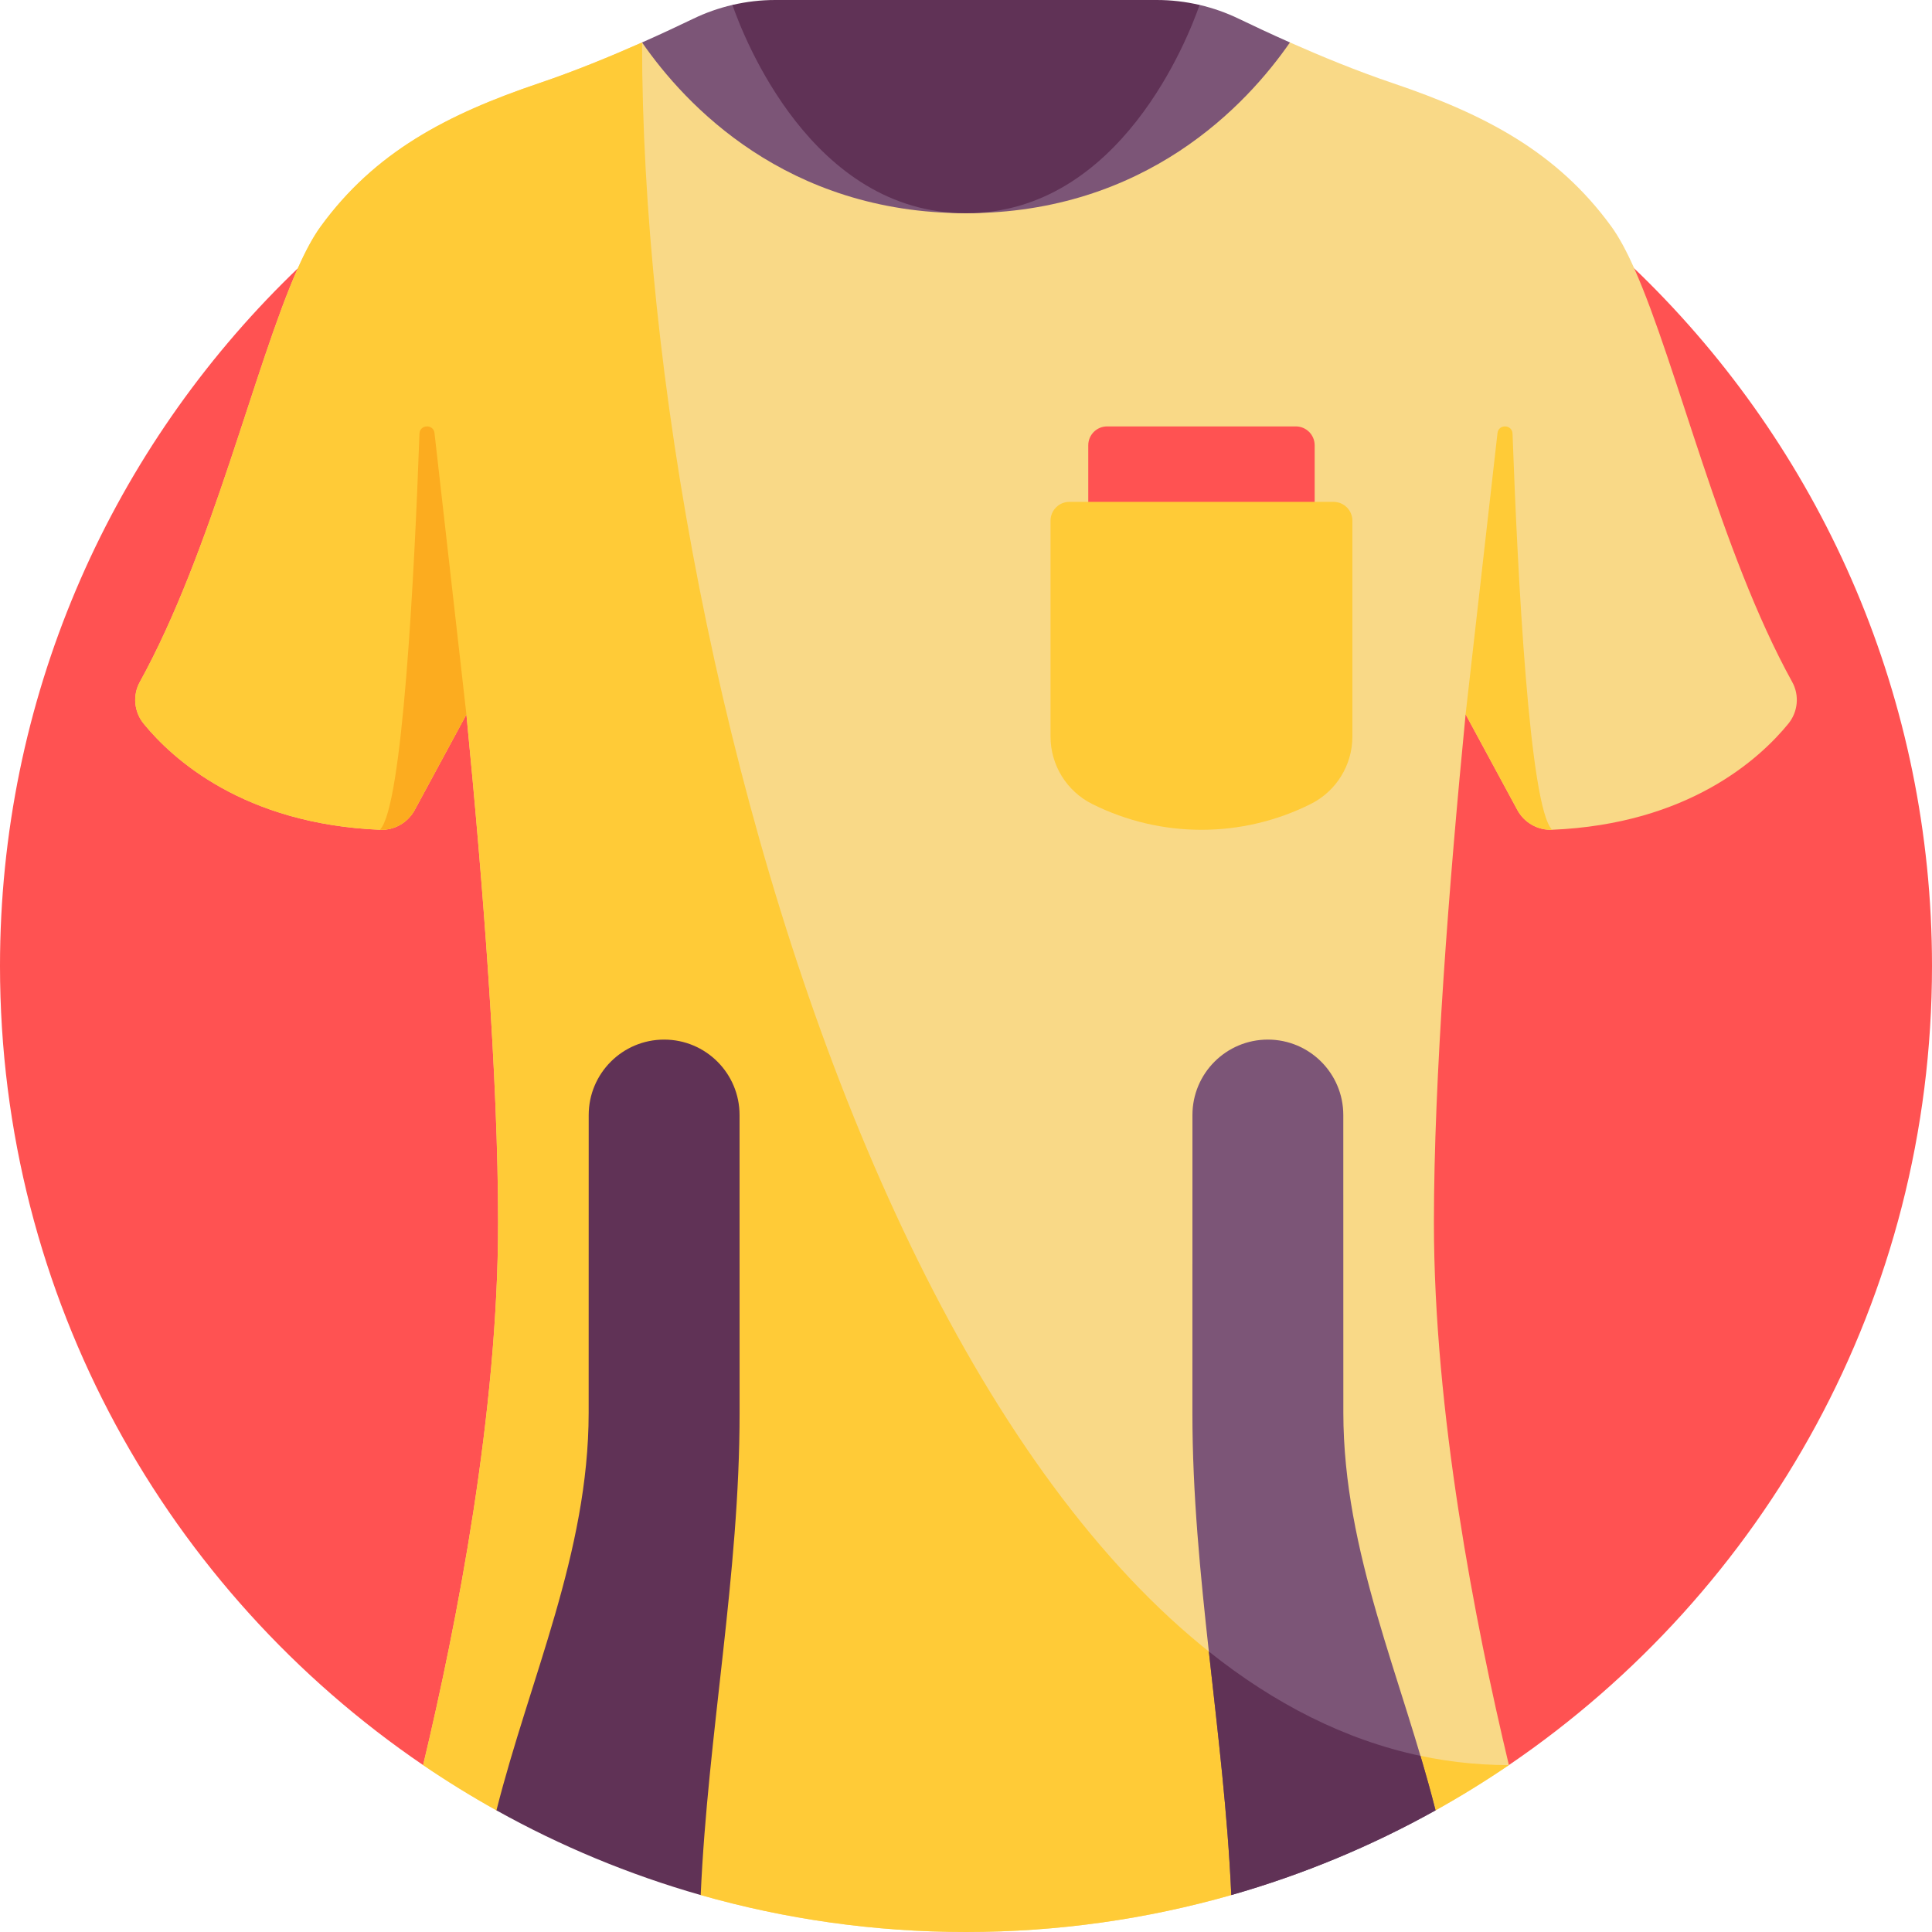 <svg id="Capa_1" enable-background="new 0 0 512 512" height="512" viewBox="0 0 512 512" width="512" xmlns="http://www.w3.org/2000/svg"><g><g><path d="m112.133 467.77h287.733c67.681-46.069 112.134-123.725 112.134-211.77 0-141.385-114.615-256-256-256s-256 114.615-256 256c0 88.045 44.453 165.701 112.133 211.77z" fill="#ff5252"/></g><g><path d="m474.95 180.73c-19.1-34.61-30.45-83.99-41.86-109.59-2.01-4.53-4.03-8.31-6.09-11.14-14.33-19.67-33.33-29.67-58-38-9.356-3.164-18.9-7.092-27.15-10.751h-171.7c-8.25 3.659-17.794 7.587-27.15 10.751-24.67 8.33-43.67 18.33-58 38-2.06 2.83-4.08 6.61-6.09 11.14-11.41 25.6-22.76 74.98-41.86 109.59-1.96 3.55-1.53 7.94 1.04 11.08 7.58 9.28 26.45 26.57 62.59 28.09 3.81.16 7.39-1.88 9.21-5.24l13.71-25.35c4.41 45.12 8.4 96.44 8.4 134.69 0 50.18-10.86 106.07-19.87 143.77 6.283 4.277 12.768 8.279 19.435 11.994h32.218l21.912 22.447c22.339 6.369 45.922 9.789 70.305 9.789s47.966-3.42 70.305-9.789l21.912-22.447h32.218c6.667-3.716 13.152-7.717 19.435-11.994-9.01-37.7-19.87-93.59-19.87-143.77 0-38.25 3.99-89.57 8.4-134.69l13.71 25.35c1.82 3.36 5.4 5.4 9.21 5.24 36.14-1.52 55.01-18.81 62.59-28.09 2.57-3.14 3-7.53 1.04-11.08z" fill="#f9d987"/></g><g><path d="m170.152 11.251-.001-.002c-8.251 3.659-17.795 7.587-27.151 10.751-24.67 8.33-43.67 18.33-58 38-2.06 2.83-4.08 6.61-6.09 11.14-11.41 25.6-22.76 74.98-41.86 109.59-1.96 3.55-1.53 7.94 1.04 11.08 7.58 9.28 26.45 26.57 62.59 28.09 3.81.16 7.39-1.88 9.21-5.24l13.71-25.35c4.41 45.12 8.4 96.44 8.4 134.69 0 50.18-10.86 106.07-19.87 143.77 6.283 4.277 12.768 8.279 19.435 11.994h32.218l21.912 22.447c22.339 6.369 45.922 9.789 70.305 9.789s47.966-3.42 70.305-9.789l21.912-22.447h32.218c6.667-3.716 13.152-7.717 19.435-11.994-147.13 0-229.718-282.77-229.718-456.519z" fill="#ffcb37"/></g><g><path d="m335.997 275.503c-11.04 0-19.987 8.949-19.987 19.989 0 12.969-.002 65.939-.01 78.908-.024 42.961 8.418 85.043 10.305 127.811 19.042-5.428 37.18-13 54.13-22.447-8.845-35.029-24.409-68.217-24.435-105.364-.009-12.968-.012-65.936-.012-78.904 0-11.042-8.949-19.993-19.991-19.993z" fill="#7c5577"/></g><g><path d="m343.4 113.003h-50c-2.761 0-5 2.239-5 5v60.724c0 2.761 2.239 5 5 5h50c2.761 0 5-2.239 5-5v-60.724c0-2.761-2.239-5-5-5z" fill="#ff5252"/></g><g><path d="m388.4 189.315 13.711 25.344c1.817 3.359 5.396 5.399 9.213 5.239-6.027-5.975-9.145-67.781-10.487-104.967-.089-2.474-3.707-2.613-3.986-.154z" fill="#ffcb37"/></g><g><path d="m123.6 189.315-13.711 25.344c-1.817 3.359-5.396 5.399-9.213 5.239 6.027-5.975 9.145-67.781 10.487-104.967.089-2.474 3.707-2.613 3.986-.154z" fill="#fcac1f"/></g><g><path d="m328.269 4.961c-3.322-1.604-6.801-2.823-10.37-3.654h-123.798c-3.569.831-7.048 2.05-10.37 3.654-3.775 1.823-8.426 4.004-13.579 6.29 11.414 16.478 38.168 45.249 85.848 45.249s74.434-28.771 85.848-45.249c-5.153-2.286-9.804-4.467-13.579-6.29z" fill="#7c5577"/></g><g><path d="m256 56.5c40.932 0 58.971-46.741 61.899-55.193-3.707-.863-7.511-1.307-11.343-1.307h-50.556-50.556c-3.832 0-7.636.444-11.343 1.307 2.928 8.452 20.967 55.193 61.899 55.193z" fill="#603256"/></g><g><path d="m347.344 213.074c-18.221 9.11-39.668 9.11-57.889 0-6.776-3.388-11.056-10.313-11.056-17.889v-57.183c0-2.761 2.239-5 5-5h70c2.761 0 5 2.239 5 5v57.183c.001 7.576-4.279 14.501-11.055 17.889z" fill="#ffcb37"/></g><g><path d="m176.003 275.503c-11.041 0-19.991 8.951-19.991 19.993 0 12.968-.003 65.936-.012 78.904-.026 37.146-15.59 70.335-24.435 105.364 16.951 9.448 35.088 17.019 54.13 22.447 1.887-42.768 10.329-84.85 10.305-127.811-.007-12.969-.01-65.939-.01-78.908 0-11.04-8.947-19.989-19.987-19.989z" fill="#603256"/></g><g><path d="m326.305 502.211c19.042-5.428 37.18-13 54.13-22.447-1.223-4.845-2.578-9.653-3.999-14.443-20.054-4.239-38.763-13.845-56.078-27.655 2.365 21.475 4.993 42.923 5.947 64.545z" fill="#603256"/></g></g></svg>